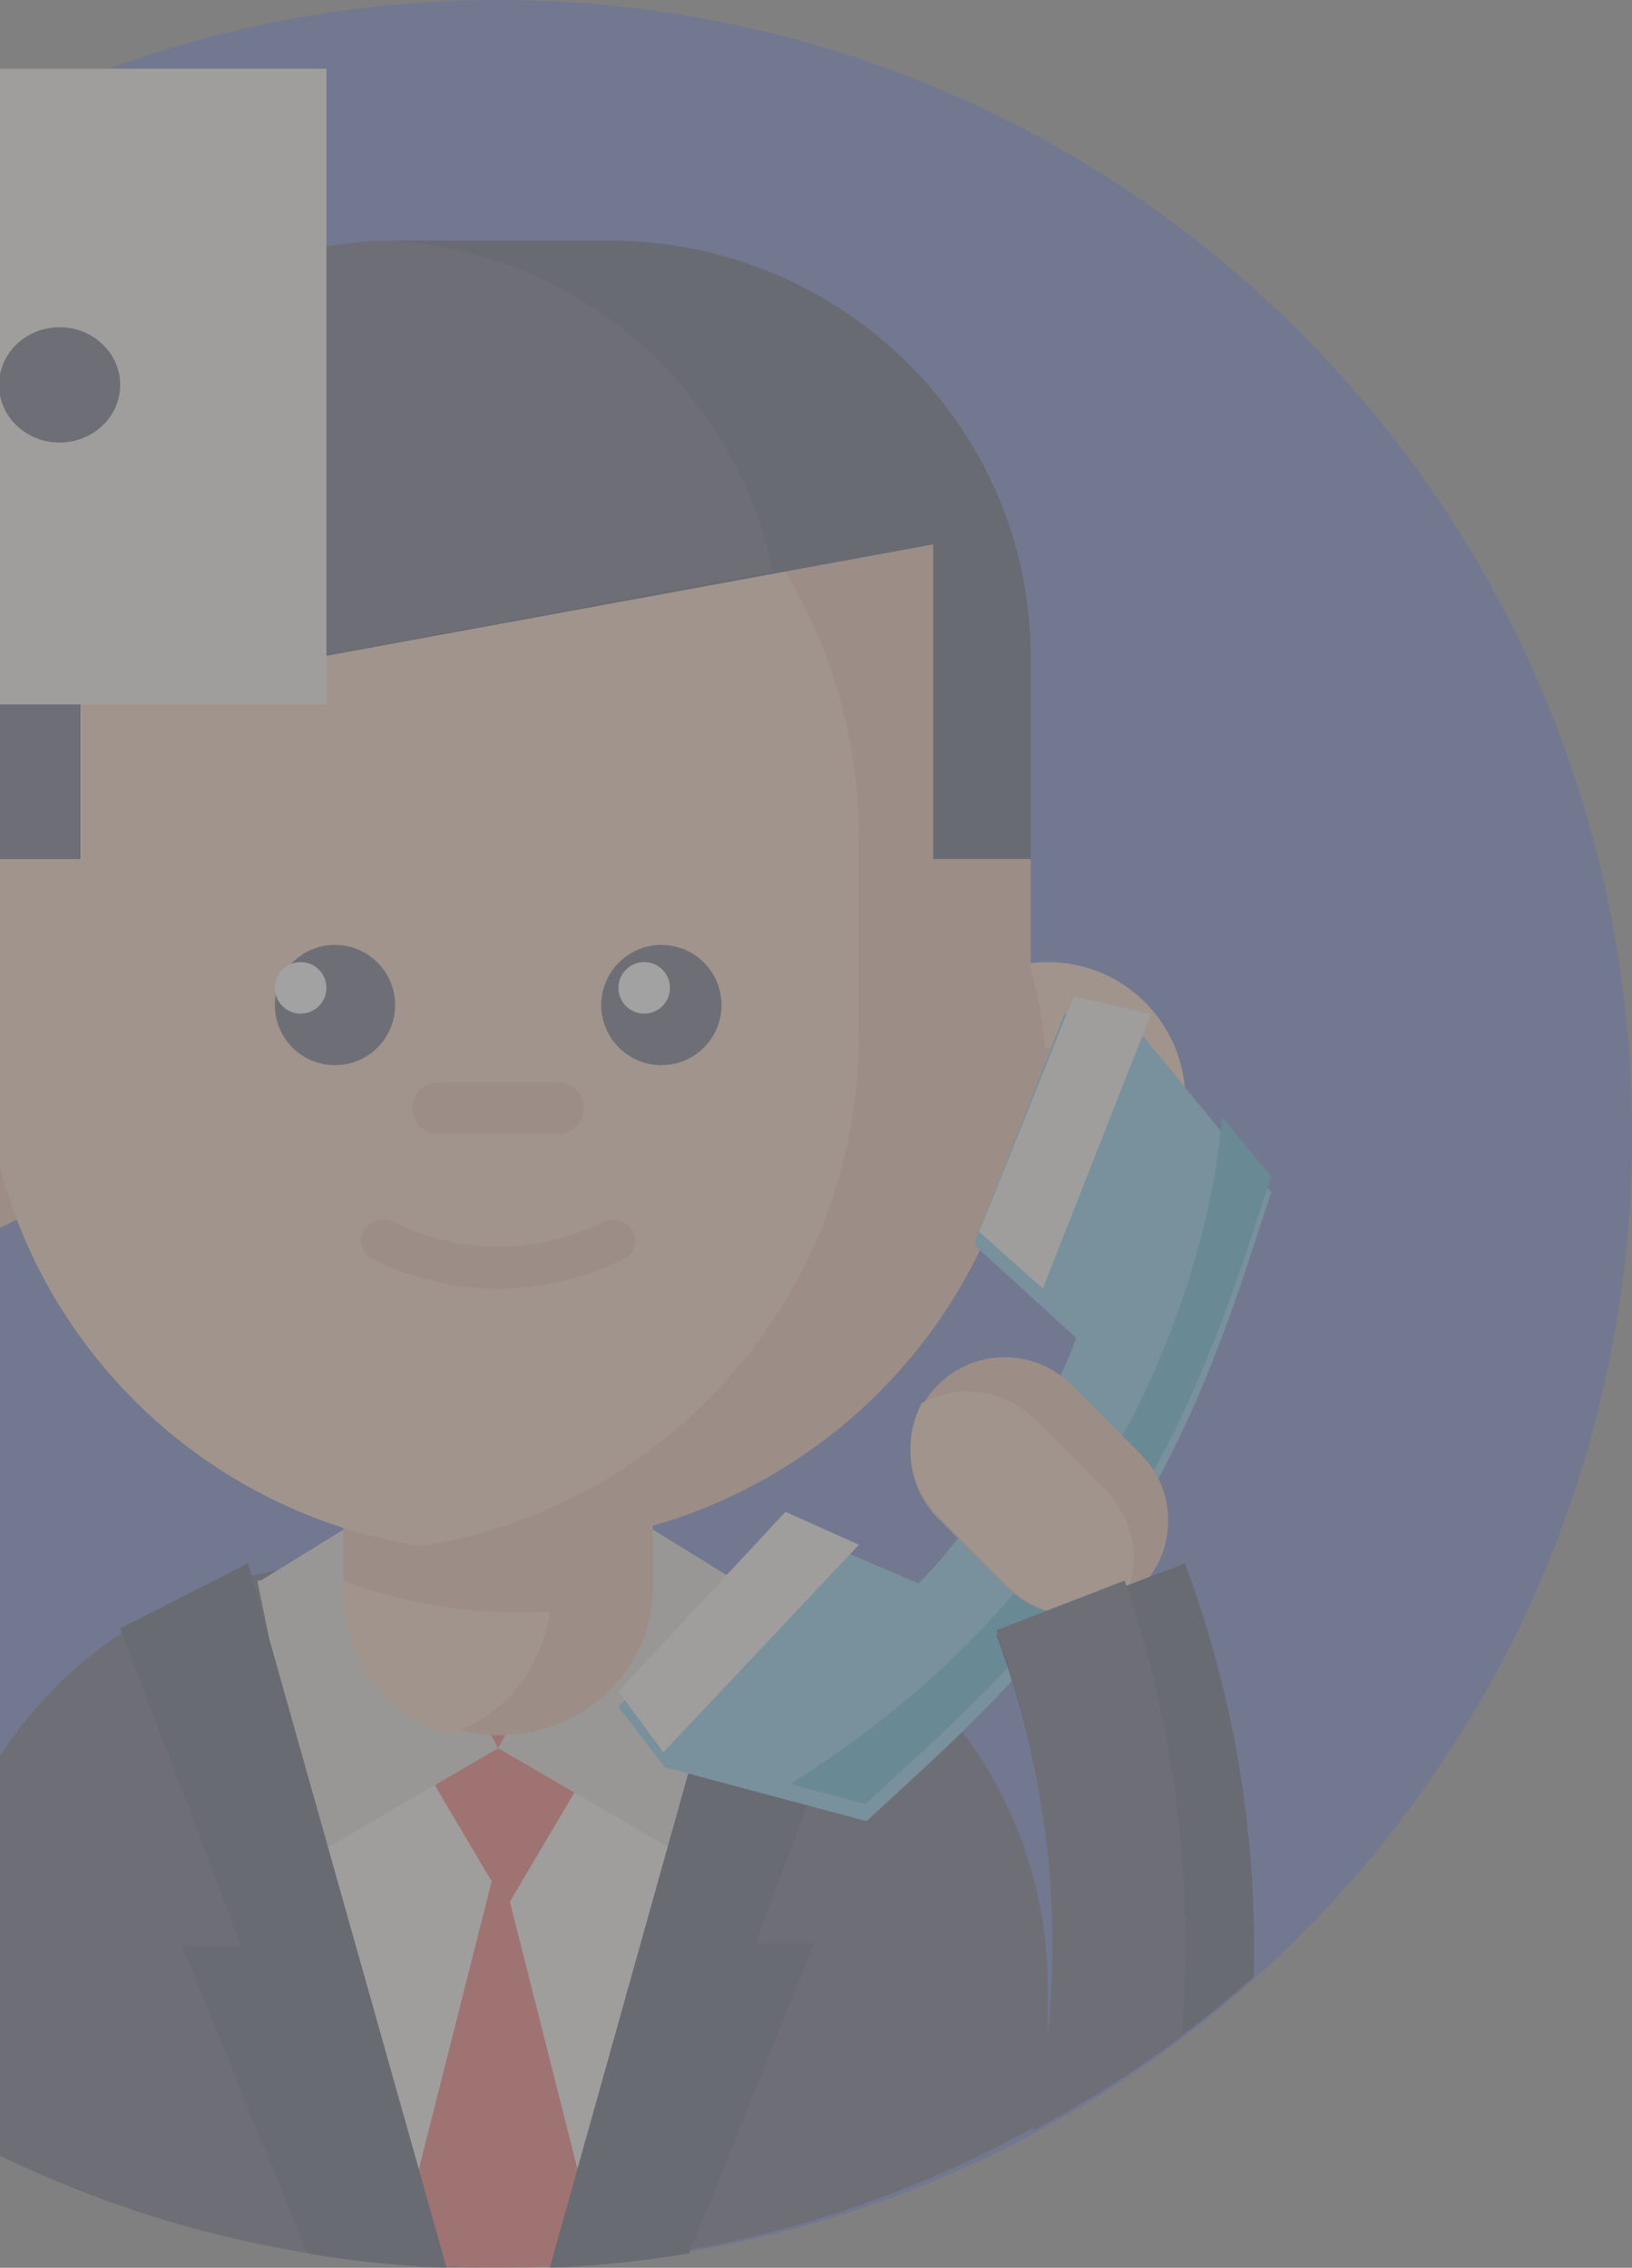 <svg width="95" height="132" viewBox="0 0 95 132" fill="none" xmlns="http://www.w3.org/2000/svg">
<rect x="0" y="0" width="95" height="132" fill="#808080" stroke="none"/>
<g opacity="0.266">
<path d="M-37 66C-37 102.451 -7.451 132 29 132C40.051 132 50.465 129.285 59.613 124.487C62.727 122.852 65.696 120.977 68.495 118.884C69.955 117.792 71.367 116.642 72.727 115.436C86.388 103.346 95 85.678 95 66C95 29.549 65.451 0 29 0C-7.451 0 -37 29.549 -37 66Z" fill="#4F62C0"/>
<path d="M-4 115.755V123.367C2.584 127.141 9.875 129.8 17.622 131.097C19.284 131.375 20.964 131.592 22.663 131.742C23.721 131.837 24.787 131.905 25.862 131.946C26.736 131.984 27.617 132 28.5 132C30.471 132 32.418 131.914 34.343 131.742C39.227 131.31 43.958 130.339 48.479 128.889C52.868 127.483 57.06 125.624 61 123.367V115.755C61 104.303 53.298 94.666 42.838 91.84C42.456 91.737 42.071 91.641 41.68 91.557C40.641 91.328 39.575 91.171 38.489 91.081C37.827 91.026 37.16 91 36.483 91H20.519C18.734 91 16.995 91.19 15.32 91.557C15.223 91.576 15.126 91.598 15.032 91.62C14.749 91.685 14.466 91.755 14.189 91.832C14.181 91.835 14.175 91.835 14.167 91.838C11.407 92.583 8.839 93.804 6.555 95.405C0.176 99.876 -4 107.323 -4 115.755Z" fill="#3D4159"/>
<path d="M15 92L15.06 92.278L23.618 131.745C25.554 131.915 27.517 132 29.497 132C31.483 132 33.444 131.915 35.383 131.745L43.94 92.279L44 92H15Z" fill="#F2F0EC"/>
<path d="M23 100L29.5 111L36 100" fill="#F74F4F"/>
<path d="M23 131.72C24.976 131.905 26.978 132 28.999 132C31.023 132 33.025 131.905 35 131.722L28.999 108L23 131.72Z" fill="#F74F4F"/>
<path d="M29 101.759L39.734 108L43 92.11L36.33 88" fill="#D8D5D0"/>
<path d="M29 101.759L18.265 108L15 92.11L21.67 88" fill="#D8D5D0"/>
<path d="M7 94.779L14.023 113.237H10.577L17.891 131.166C19.526 131.439 21.18 131.653 22.852 131.799C23.893 131.893 24.942 131.96 26 132L14.433 91L7 94.779Z" fill="#2A2F4F"/>
<path d="M51 94.532L43.978 113.113H47.423L40.109 131.161C38.474 131.435 36.821 131.65 35.148 131.798C34.107 131.892 33.057 131.96 32 132L43.488 91L51 94.532Z" fill="#2A2F4F"/>
<path d="M20 82V92.47C20 96.303 22.666 99.543 26.339 100.619C27.179 100.866 28.075 101 29.002 101C33.972 101 38 97.182 38 92.47V82H20Z" fill="#EAB599"/>
<path d="M20 92V92.677C20 96.592 22.538 99.901 26.035 101C29.19 100.014 31.562 97.225 32 93.812C31.428 93.847 30.852 93.865 30.274 93.865C28.653 93.865 27.063 93.735 25.516 93.476C23.608 93.164 21.764 92.665 20 92V92Z" fill="#F6CAAE"/>
<path d="M53 64.001C53 67.982 55.91 71.285 59.719 71.898C60.135 71.965 60.563 72 61 72C65.419 72 69 68.42 69 64.001C69 59.581 65.419 56 61 56C60.563 56 60.135 56.036 59.719 56.103C55.91 56.716 53 60.018 53 64.001Z" fill="#F6CAAE"/>
<path d="M53 64C53 68.034 55.992 71.379 59.909 72C60.62 69.451 61 66.768 61 64C61 61.231 60.62 58.548 59.909 56C55.992 56.621 53 59.965 53 64Z" fill="#EAB599"/>
<path d="M58 64C58 65.657 59.343 67 61 67C62.657 67 64 65.657 64 64C64 62.343 62.657 61 61 61C59.343 61 58 62.343 58 64Z" fill="#EAB599"/>
<path d="M5 64.001C5 67.982 2.091 71.285 -1.718 71.898C-2.135 71.965 -2.563 72 -3 72C-7.42 72 -11 68.42 -11 64.001C-11 59.581 -7.42 56 -3 56C-2.563 56 -2.135 56.036 -1.718 56.103C2.091 56.716 5 60.018 5 64.001Z" fill="#F6CAAE"/>
<path d="M5 64C5 68.034 2.009 71.379 -1.908 72C-2.619 69.451 -3 66.768 -3 64C-3 61.231 -2.62 58.548 -1.908 56C2.009 56.621 5 59.965 5 64Z" fill="#EAB599"/>
<path d="M-1 48.243V59.759C-1 74.808 10.088 87.293 24.606 89.61C24.655 89.618 24.707 89.626 24.755 89.634C26.299 89.878 27.884 90 29.502 90C46.345 90 60 76.46 60 59.759V48.243C60 44.726 59.395 41.346 58.277 38.207C54.106 26.437 42.796 18 29.502 18H29.499C27.884 18 26.297 18.124 24.75 18.366C10.161 20.626 -1 33.142 -1 48.243Z" fill="#EAB599"/>
<path d="M-1 48.764V60.237C-1 75.23 9.98 87.668 24.356 89.976C24.405 89.984 24.456 89.992 24.504 90C38.951 87.748 50 75.278 50 60.237V48.764C50 33.721 38.948 21.252 24.499 19C10.052 21.252 -1 33.721 -1 48.764Z" fill="#F6CAAE"/>
<path d="M35 58.501C35 60.434 36.567 62 38.501 62C40.433 62 42 60.434 42 58.501C42 56.567 40.433 55 38.501 55C36.567 55 35 56.567 35 58.501Z" fill="#3D4159"/>
<path d="M16 58.501C16 60.434 17.567 62 19.5 62C21.433 62 23 60.434 23 58.501C23 56.567 21.433 55 19.5 55C17.567 55 16 56.567 16 58.501Z" fill="#3D4159"/>
<path d="M36 57.5C36 58.328 36.672 59 37.5 59C38.328 59 39 58.328 39 57.5C39 56.672 38.328 56 37.5 56C36.672 56 36 56.672 36 57.5Z" fill="white"/>
<path d="M16 57.5C16 58.328 16.672 59 17.5 59C18.329 59 19 58.328 19 57.5C19 56.672 18.329 56 17.5 56C16.672 56 16 56.672 16 57.5Z" fill="white"/>
<path d="M25.507 66H32.493C33.326 66 34 65.328 34 64.499C34 63.672 33.326 63 32.493 63H25.507C24.674 63 24 63.672 24 64.499C24 65.328 24.674 66 25.507 66Z" fill="#EAB599"/>
<path d="M29 75C31.51 75 34.02 74.427 36.308 73.281C36.954 72.957 37.19 72.219 36.835 71.63C36.48 71.042 35.669 70.828 35.024 71.15C31.252 73.04 26.748 73.04 22.976 71.15C22.331 70.828 21.52 71.042 21.165 71.63C20.81 72.219 21.046 72.957 21.692 73.281C23.979 74.427 26.49 75 29 75Z" fill="#EAB599"/>
<path d="M-1 38.251V50H4.677V40.799L45.653 33.279L54.323 31.687V50H60V38.251C60 24.857 49.007 14 35.447 14H23.553C23.231 14 22.908 14.006 22.584 14.022C9.475 14.52 -1 25.175 -1 38.251Z" fill="#2A2F4F"/>
<path d="M-1 38.243V50H4.597V40.794L45 33.269C42.773 22.554 33.497 14.434 22.254 14C9.329 14.498 -1 25.16 -1 38.243Z" fill="#3D4159"/>
<path d="M36 99.352L38.704 102.868L46.087 104.839L50.446 106L53.848 102.863C53.943 102.774 54.039 102.689 54.13 102.597C63.72 93.644 68.251 86.606 72.428 74.168C72.471 74.047 72.511 73.923 72.551 73.8L74 69.404L71.135 65.914L66.287 60.008L61.972 59L61.303 60.702L59.419 65.495L56.691 72.437L60.242 75.679L62.639 77.867C61.54 81.391 56.197 89.693 53.445 92.155L50.462 90.879L46.043 88.98L40.854 94.344L37.271 98.042L37.268 98.04L36 99.352Z" fill="#66BAED"/>
<path d="M45.721 88L50 89.913L38.616 102L36 98.457L45.721 88Z" fill="#F2F0EC"/>
<path d="M57 71.698L60.705 75L67 59.025L62.502 58L57 71.698Z" fill="#F2F0EC"/>
<path d="M46 103.842L50.373 105L53.786 101.87C53.88 101.781 53.977 101.696 54.069 101.604C63.688 92.671 68.233 85.648 72.423 73.236C72.466 73.115 72.506 72.992 72.547 72.868L74 68.482L71.126 65C71.126 65 70.21 88.763 46.002 103.839C46.002 103.839 46 103.839 46 103.842Z" fill="#2BA1CF"/>
<path d="M54.608 88.371L58.63 92.393C59.702 93.465 61.106 94.002 62.511 94C63.404 94.002 64.297 93.785 65.106 93.351C65.567 93.102 66.001 92.784 66.392 92.394C68.536 90.25 68.536 86.774 66.392 84.63L62.371 80.607C60.227 78.464 56.752 78.464 54.608 80.607C54.218 80.999 53.899 81.432 53.651 81.895C52.534 83.973 52.856 86.618 54.608 88.371Z" fill="#EAB599"/>
<path d="M54.639 88.264L58.738 92.362C59.83 93.455 61.261 94.002 62.693 94C63.602 94.002 64.514 93.781 65.337 93.339C66.475 91.221 66.147 88.525 64.361 86.739L60.263 82.639C58.477 80.853 55.781 80.525 53.663 81.664C52.525 83.781 52.853 86.477 54.639 88.264Z" fill="#F6CAAE"/>
<path d="M60.145 124C63.191 122.385 66.096 120.534 68.834 118.468C70.262 117.39 71.643 116.254 72.974 115.063C73.206 106.921 71.87 98.745 68.97 91C67.814 91.442 66.654 91.883 65.498 92.325C62.999 93.276 60.501 94.232 58 95.183C61.462 104.431 62.176 114.437 60.145 124Z" fill="#2A2F4F"/>
<path d="M60.136 124C63.169 122.369 66.061 120.498 68.788 118.411C69.507 109.525 68.399 100.523 65.466 92C62.978 92.961 60.49 93.927 58 94.888C61.447 104.231 62.159 114.34 60.136 124Z" fill="#3D4159"/>
<path d="M19 4H-30V41H19V4Z" fill="#F2F0EC"/>
<path d="M-0.057 22.403C-0.057 24.257 1.522 25.76 3.469 25.76C5.417 25.76 6.996 24.257 6.996 22.403C6.996 20.55 5.417 19.047 3.469 19.047C1.522 19.047 -0.057 20.55 -0.057 22.403Z" fill="#3D4159"/>
</g>
</svg>
